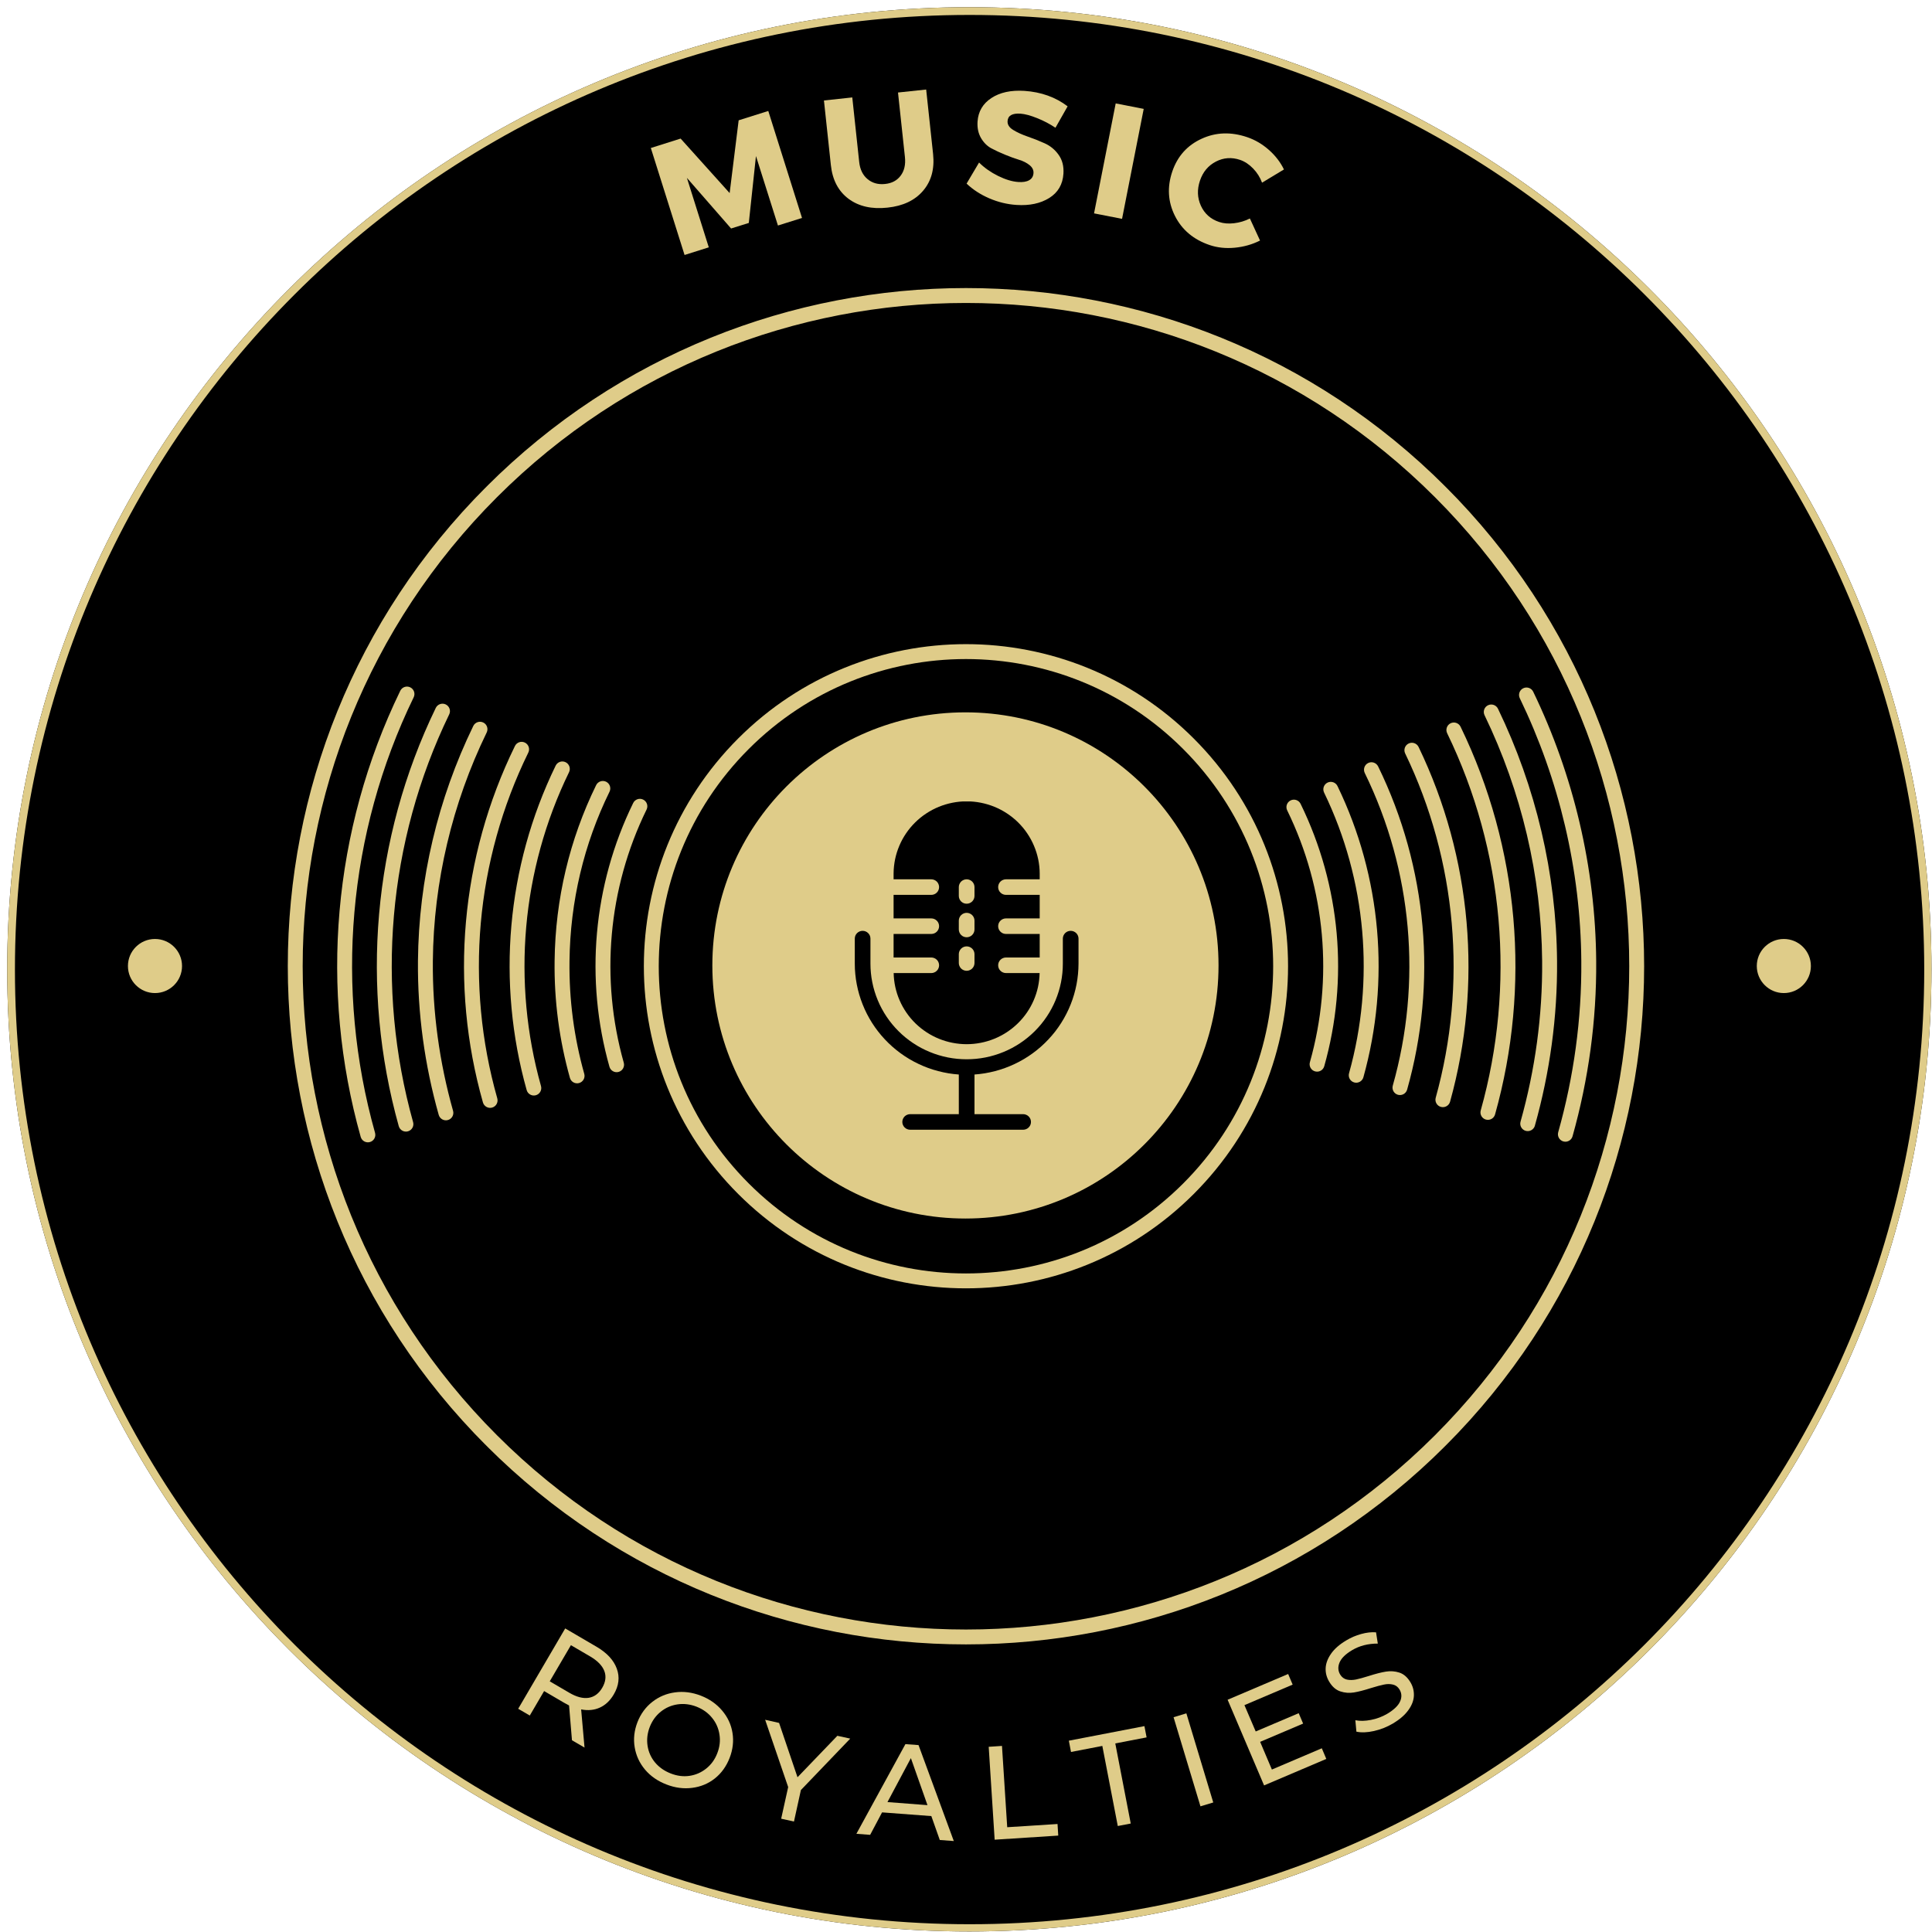 <svg xmlns="http://www.w3.org/2000/svg" xmlns:xlink="http://www.w3.org/1999/xlink" width="500" zoomAndPan="magnify" viewBox="0 0 375 375" height="500" preserveAspectRatio="xMidYMid meet" version="1.0"><defs><g/><clipPath id="2b68fec8dd"><path d="M 1.398 1.398 L 374.898 1.398 L 374.898 374.898 L 1.398 374.898 Z M 1.398 1.398 " clip-rule="nonzero"/></clipPath><clipPath id="9b25709069"><path d="M 1.398 1.398 L 374.898 1.398 L 374.898 374.898 L 1.398 374.898 Z M 1.398 1.398 " clip-rule="nonzero"/></clipPath><clipPath id="0752195c61"><path d="M 188.148 1.398 C 85.008 1.398 1.398 85.008 1.398 188.148 C 1.398 291.285 85.008 374.898 188.148 374.898 C 291.285 374.898 374.898 291.285 374.898 188.148 C 374.898 85.008 291.285 1.398 188.148 1.398 " clip-rule="nonzero"/></clipPath><clipPath id="14c849e393"><path d="M 55 55 L 320 55 L 320 320 L 55 320 Z M 55 55 " clip-rule="nonzero"/></clipPath><clipPath id="65e66c9d01"><path d="M 187.496 1.398 L 373.641 187.543 L 187.496 373.691 L 1.348 187.543 Z M 187.496 1.398 " clip-rule="nonzero"/></clipPath><clipPath id="50944e5186"><path d="M 187.496 1.398 L 373.641 187.543 L 187.496 373.691 L 1.348 187.543 Z M 187.496 1.398 " clip-rule="nonzero"/></clipPath><clipPath id="37551db96c"><path d="M 124 125 L 251 125 L 251 251 L 124 251 Z M 124 125 " clip-rule="nonzero"/></clipPath><clipPath id="74eefc272b"><path d="M 187.496 1.398 L 373.641 187.543 L 187.496 373.691 L 1.348 187.543 Z M 187.496 1.398 " clip-rule="nonzero"/></clipPath><clipPath id="be45ca60d4"><path d="M 187.496 1.398 L 373.641 187.543 L 187.496 373.691 L 1.348 187.543 Z M 187.496 1.398 " clip-rule="nonzero"/></clipPath><clipPath id="752b794e7c"><path d="M 73 136 L 88 136 L 88 220 L 73 220 Z M 73 136 " clip-rule="nonzero"/></clipPath><clipPath id="adae856ef9"><path d="M 187.496 1.398 L 373.641 187.543 L 187.496 373.691 L 1.348 187.543 Z M 187.496 1.398 " clip-rule="nonzero"/></clipPath><clipPath id="23c1291fcd"><path d="M 187.496 1.398 L 373.641 187.543 L 187.496 373.691 L 1.348 187.543 Z M 187.496 1.398 " clip-rule="nonzero"/></clipPath><clipPath id="24040c80ed"><path d="M 65 133 L 81 133 L 81 222 L 65 222 Z M 65 133 " clip-rule="nonzero"/></clipPath><clipPath id="1cff2143cf"><path d="M 187.496 1.398 L 373.641 187.543 L 187.496 373.691 L 1.348 187.543 Z M 187.496 1.398 " clip-rule="nonzero"/></clipPath><clipPath id="ff5b762fda"><path d="M 187.496 1.398 L 373.641 187.543 L 187.496 373.691 L 1.348 187.543 Z M 187.496 1.398 " clip-rule="nonzero"/></clipPath><clipPath id="615e99f776"><path d="M 115 155 L 126 155 L 126 209 L 115 209 Z M 115 155 " clip-rule="nonzero"/></clipPath><clipPath id="a1e2de5b20"><path d="M 187.496 1.398 L 373.641 187.543 L 187.496 373.691 L 1.348 187.543 Z M 187.496 1.398 " clip-rule="nonzero"/></clipPath><clipPath id="f41fff7fe7"><path d="M 187.496 1.398 L 373.641 187.543 L 187.496 373.691 L 1.348 187.543 Z M 187.496 1.398 " clip-rule="nonzero"/></clipPath><clipPath id="b9887906aa"><path d="M 90 143 L 103 143 L 103 216 L 90 216 Z M 90 143 " clip-rule="nonzero"/></clipPath><clipPath id="769adb644a"><path d="M 187.496 1.398 L 373.641 187.543 L 187.496 373.691 L 1.348 187.543 Z M 187.496 1.398 " clip-rule="nonzero"/></clipPath><clipPath id="1f56dcd429"><path d="M 187.496 1.398 L 373.641 187.543 L 187.496 373.691 L 1.348 187.543 Z M 187.496 1.398 " clip-rule="nonzero"/></clipPath><clipPath id="b781815a02"><path d="M 98 147 L 111 147 L 111 213 L 98 213 Z M 98 147 " clip-rule="nonzero"/></clipPath><clipPath id="4f323a89bb"><path d="M 187.496 1.398 L 373.641 187.543 L 187.496 373.691 L 1.348 187.543 Z M 187.496 1.398 " clip-rule="nonzero"/></clipPath><clipPath id="9b5002eab6"><path d="M 187.496 1.398 L 373.641 187.543 L 187.496 373.691 L 1.348 187.543 Z M 187.496 1.398 " clip-rule="nonzero"/></clipPath><clipPath id="485c035b46"><path d="M 107 151 L 119 151 L 119 211 L 107 211 Z M 107 151 " clip-rule="nonzero"/></clipPath><clipPath id="b03759833c"><path d="M 187.496 1.398 L 373.641 187.543 L 187.496 373.691 L 1.348 187.543 Z M 187.496 1.398 " clip-rule="nonzero"/></clipPath><clipPath id="b9cb66e146"><path d="M 187.496 1.398 L 373.641 187.543 L 187.496 373.691 L 1.348 187.543 Z M 187.496 1.398 " clip-rule="nonzero"/></clipPath><clipPath id="fc1b00ef28"><path d="M 81 140 L 95 140 L 95 218 L 81 218 Z M 81 140 " clip-rule="nonzero"/></clipPath><clipPath id="d232e9593d"><path d="M 187.496 1.398 L 373.641 187.543 L 187.496 373.691 L 1.348 187.543 Z M 187.496 1.398 " clip-rule="nonzero"/></clipPath><clipPath id="2d929df153"><path d="M 187.496 1.398 L 373.641 187.543 L 187.496 373.691 L 1.348 187.543 Z M 187.496 1.398 " clip-rule="nonzero"/></clipPath><clipPath id="644455bdd6"><path d="M 256 151 L 268 151 L 268 211 L 256 211 Z M 256 151 " clip-rule="nonzero"/></clipPath><clipPath id="a9ac57cb13"><path d="M 187.496 1.398 L 373.641 187.543 L 187.496 373.691 L 1.348 187.543 Z M 187.496 1.398 " clip-rule="nonzero"/></clipPath><clipPath id="97c50dbfc7"><path d="M 187.496 1.398 L 373.641 187.543 L 187.496 373.691 L 1.348 187.543 Z M 187.496 1.398 " clip-rule="nonzero"/></clipPath><clipPath id="445e8cc27b"><path d="M 294 133 L 310 133 L 310 222 L 294 222 Z M 294 133 " clip-rule="nonzero"/></clipPath><clipPath id="db95f969c3"><path d="M 187.496 1.398 L 373.641 187.543 L 187.496 373.691 L 1.348 187.543 Z M 187.496 1.398 " clip-rule="nonzero"/></clipPath><clipPath id="c5a7aa842c"><path d="M 187.496 1.398 L 373.641 187.543 L 187.496 373.691 L 1.348 187.543 Z M 187.496 1.398 " clip-rule="nonzero"/></clipPath><clipPath id="9d5ccbc8e5"><path d="M 280 140 L 295 140 L 295 218 L 280 218 Z M 280 140 " clip-rule="nonzero"/></clipPath><clipPath id="d76ba84301"><path d="M 187.496 1.398 L 373.641 187.543 L 187.496 373.691 L 1.348 187.543 Z M 187.496 1.398 " clip-rule="nonzero"/></clipPath><clipPath id="5aeb83622a"><path d="M 187.496 1.398 L 373.641 187.543 L 187.496 373.691 L 1.348 187.543 Z M 187.496 1.398 " clip-rule="nonzero"/></clipPath><clipPath id="22f78d2d16"><path d="M 288 136 L 303 136 L 303 220 L 288 220 Z M 288 136 " clip-rule="nonzero"/></clipPath><clipPath id="95b9216751"><path d="M 187.496 1.398 L 373.641 187.543 L 187.496 373.691 L 1.348 187.543 Z M 187.496 1.398 " clip-rule="nonzero"/></clipPath><clipPath id="c5df5cf7b9"><path d="M 187.496 1.398 L 373.641 187.543 L 187.496 373.691 L 1.348 187.543 Z M 187.496 1.398 " clip-rule="nonzero"/></clipPath><clipPath id="93aad17ac3"><path d="M 249 155 L 260 155 L 260 209 L 249 209 Z M 249 155 " clip-rule="nonzero"/></clipPath><clipPath id="dc513f34f2"><path d="M 187.496 1.398 L 373.641 187.543 L 187.496 373.691 L 1.348 187.543 Z M 187.496 1.398 " clip-rule="nonzero"/></clipPath><clipPath id="f8a65da22f"><path d="M 187.496 1.398 L 373.641 187.543 L 187.496 373.691 L 1.348 187.543 Z M 187.496 1.398 " clip-rule="nonzero"/></clipPath><clipPath id="b7f988cf8d"><path d="M 264 147 L 277 147 L 277 213 L 264 213 Z M 264 147 " clip-rule="nonzero"/></clipPath><clipPath id="5837edd70c"><path d="M 187.496 1.398 L 373.641 187.543 L 187.496 373.691 L 1.348 187.543 Z M 187.496 1.398 " clip-rule="nonzero"/></clipPath><clipPath id="514f4598be"><path d="M 187.496 1.398 L 373.641 187.543 L 187.496 373.691 L 1.348 187.543 Z M 187.496 1.398 " clip-rule="nonzero"/></clipPath><clipPath id="fc436423aa"><path d="M 272 144 L 286 144 L 286 215 L 272 215 Z M 272 144 " clip-rule="nonzero"/></clipPath><clipPath id="ccd40c133c"><path d="M 187.496 1.398 L 373.641 187.543 L 187.496 373.691 L 1.348 187.543 Z M 187.496 1.398 " clip-rule="nonzero"/></clipPath><clipPath id="ba3ef290c9"><path d="M 187.496 1.398 L 373.641 187.543 L 187.496 373.691 L 1.348 187.543 Z M 187.496 1.398 " clip-rule="nonzero"/></clipPath><clipPath id="44d2affa9d"><path d="M 138.266 138.266 L 236.516 138.266 L 236.516 236.516 L 138.266 236.516 Z M 138.266 138.266 " clip-rule="nonzero"/></clipPath><clipPath id="6c151e67f7"><path d="M 165.84 180 L 209.34 180 L 209.34 219.309 L 165.84 219.309 Z M 165.84 180 " clip-rule="nonzero"/></clipPath><clipPath id="28ae0b142c"><path d="M 173 155.559 L 202 155.559 L 202 203 L 173 203 Z M 173 155.559 " clip-rule="nonzero"/></clipPath><clipPath id="7ae3134023"><path d="M 24.832 182.254 L 35.332 182.254 L 35.332 192.754 L 24.832 192.754 Z M 24.832 182.254 " clip-rule="nonzero"/></clipPath><clipPath id="4083fe7793"><path d="M 340.992 182.254 L 351.492 182.254 L 351.492 192.754 L 340.992 192.754 Z M 340.992 182.254 " clip-rule="nonzero"/></clipPath></defs><g clip-path="url(#2b68fec8dd)"><path fill="#000000" d="M 188.148 1.398 C 85.008 1.398 1.398 85.008 1.398 188.148 C 1.398 291.285 85.008 374.898 188.148 374.898 C 291.285 374.898 374.898 291.285 374.898 188.148 C 374.898 85.008 291.285 1.398 188.148 1.398 " fill-opacity="1" fill-rule="nonzero"/></g><g clip-path="url(#9b25709069)"><g clip-path="url(#0752195c61)"><path stroke-linecap="butt" transform="matrix(0.75, 0, 0, 0.75, 1.397, 1.397)" fill="none" stroke-linejoin="miter" d="M 249.064 0.002 C 111.509 0.002 0.002 111.509 0.002 249.064 C 0.002 386.615 111.509 498.127 249.064 498.127 C 386.615 498.127 498.127 386.615 498.127 249.064 C 498.127 111.509 386.615 0.002 249.064 0.002 " stroke="#dfcc89" stroke-width="4" stroke-opacity="1" stroke-miterlimit="4"/></g></g><g clip-path="url(#14c849e393)"><g clip-path="url(#65e66c9d01)"><g clip-path="url(#50944e5186)"><path fill="#dfcc89" d="M 279.551 95.488 L 280.574 94.465 C 229.168 43.059 145.82 43.062 94.414 94.469 C 43.008 145.879 43.012 229.219 94.418 280.625 C 145.82 332.027 229.164 332.031 280.57 280.625 C 331.977 229.219 331.98 145.871 280.574 94.465 L 278.531 96.512 C 303.672 121.652 316.234 154.594 316.234 187.547 C 316.234 220.5 303.668 253.441 278.527 278.582 C 253.387 303.723 220.445 316.285 187.492 316.289 C 154.539 316.285 121.602 303.719 96.461 278.578 C 71.32 253.438 58.754 220.5 58.75 187.547 C 58.754 154.594 71.316 121.656 96.457 96.512 C 121.602 71.371 154.539 58.809 187.492 58.805 C 220.449 58.805 253.387 71.367 278.531 96.512 L 279.551 95.488 " fill-opacity="1" fill-rule="nonzero"/></g></g></g><g clip-path="url(#37551db96c)"><g clip-path="url(#74eefc272b)"><g clip-path="url(#be45ca60d4)"><path fill="#dfcc89" d="M 176.043 199 L 177.066 197.973 C 174.184 195.09 172.75 191.328 172.746 187.547 C 172.75 183.77 174.184 180.004 177.066 177.121 C 179.949 174.242 183.715 172.805 187.492 172.801 C 191.273 172.805 195.039 174.238 197.922 177.121 C 200.801 180 202.234 183.766 202.238 187.547 C 202.234 191.324 200.797 195.09 197.918 197.973 C 195.035 200.855 191.27 202.289 187.492 202.293 C 183.711 202.289 179.949 200.855 177.066 197.973 L 175.02 200.02 C 181.91 206.906 193.07 206.906 199.961 200.016 C 206.848 193.129 206.852 181.965 199.965 175.074 C 193.074 168.191 181.91 168.191 175.023 175.078 C 168.133 181.969 168.137 193.129 175.02 200.02 Z M 230.68 144.363 L 231.699 143.34 C 207.285 118.926 167.699 118.926 143.281 143.336 C 118.867 167.758 118.871 207.34 143.285 231.754 C 167.703 256.168 207.281 256.172 231.699 231.754 C 256.113 207.344 256.117 167.758 231.699 143.34 L 229.656 145.387 C 241.301 157.031 247.121 172.285 247.121 187.551 C 247.117 202.812 241.301 218.066 229.656 229.711 C 218.008 241.359 202.758 247.176 187.492 247.176 C 172.23 247.176 156.977 241.355 145.332 229.707 C 133.684 218.062 127.867 202.812 127.863 187.547 C 127.863 172.281 133.68 157.031 145.328 145.383 C 156.973 133.738 172.227 127.922 187.488 127.922 C 202.758 127.922 218.008 133.738 229.656 145.387 L 230.68 144.363 " fill-opacity="1" fill-rule="nonzero"/></g></g></g><g clip-path="url(#752b794e7c)"><g clip-path="url(#adae856ef9)"><g clip-path="url(#23c1291fcd)"><path fill="#dfcc89" d="M 84.586 137.402 C 72.312 162.754 69.91 191.773 77.398 218.586 C 77.613 219.355 78.41 219.805 79.184 219.59 C 79.949 219.371 80.398 218.578 80.184 217.809 C 72.883 191.668 75.227 163.363 87.191 138.66 C 87.539 137.941 87.238 137.078 86.52 136.73 C 85.801 136.383 84.934 136.684 84.586 137.402 " fill-opacity="1" fill-rule="nonzero"/></g></g></g><g clip-path="url(#24040c80ed)"><g clip-path="url(#1cff2143cf)"><g clip-path="url(#ff5b762fda)"><path fill="#dfcc89" d="M 77.695 134.078 C 64.551 161.148 61.973 192.074 70.012 220.672 C 70.23 221.441 71.027 221.887 71.797 221.672 C 72.566 221.457 73.012 220.66 72.797 219.887 C 64.949 191.969 67.465 161.762 80.297 135.34 C 80.645 134.621 80.348 133.762 79.629 133.41 C 78.91 133.062 78.047 133.359 77.695 134.078 " fill-opacity="1" fill-rule="nonzero"/></g></g></g><g clip-path="url(#615e99f776)"><g clip-path="url(#a1e2de5b20)"><g clip-path="url(#f41fff7fe7)"><path fill="#dfcc89" d="M 122.902 155.863 C 115.074 171.863 113.516 190.133 118.293 207.055 C 118.508 207.824 119.309 208.273 120.074 208.059 C 120.844 207.84 121.289 207.039 121.074 206.273 C 116.492 190.031 117.988 172.484 125.5 157.133 C 125.852 156.418 125.555 155.551 124.836 155.199 C 124.121 154.848 123.254 155.145 122.902 155.863 " fill-opacity="1" fill-rule="nonzero"/></g></g></g><g clip-path="url(#b9887906aa)"><g clip-path="url(#769adb644a)"><g clip-path="url(#1f56dcd429)"><path fill="#dfcc89" d="M 99.949 144.801 C 89.352 166.457 87.258 191.117 93.738 213.984 C 93.957 214.75 94.758 215.199 95.527 214.98 C 96.293 214.762 96.738 213.961 96.523 213.195 C 90.234 191.012 92.262 167.082 102.547 146.07 C 102.898 145.355 102.602 144.488 101.883 144.137 C 101.164 143.785 100.301 144.082 99.949 144.801 " fill-opacity="1" fill-rule="nonzero"/></g></g></g><g clip-path="url(#b781815a02)"><g clip-path="url(#4f323a89bb)"><g clip-path="url(#9b5002eab6)"><path fill="#dfcc89" d="M 107.852 148.613 C 98.277 168.285 96.383 190.781 102.227 211.586 C 102.441 212.352 103.238 212.801 104.008 212.586 C 104.773 212.371 105.223 211.574 105.008 210.805 C 99.355 190.676 101.191 168.902 110.453 149.879 C 110.801 149.16 110.5 148.293 109.785 147.945 C 109.066 147.594 108.199 147.895 107.852 148.613 " fill-opacity="1" fill-rule="nonzero"/></g></g></g><g clip-path="url(#485c035b46)"><g clip-path="url(#b03759833c)"><g clip-path="url(#b9cb66e146)"><path fill="#dfcc89" d="M 115.711 152.395 C 110.551 162.938 107.789 174.508 107.648 186.504 C 107.547 194.285 108.57 201.91 110.621 209.215 C 110.836 209.988 111.637 210.434 112.402 210.219 C 113.172 210.004 113.621 209.203 113.406 208.438 C 111.426 201.391 110.445 194.047 110.539 186.539 C 110.676 174.965 113.332 163.824 118.309 153.668 C 118.66 152.953 118.363 152.086 117.648 151.734 C 116.93 151.383 116.062 151.68 115.711 152.395 " fill-opacity="1" fill-rule="nonzero"/></g></g></g><g clip-path="url(#fc1b00ef28)"><g clip-path="url(#d232e9593d)"><g clip-path="url(#2d929df153)"><path fill="#dfcc89" d="M 91.867 140.906 C 85.004 155.039 81.27 170.648 81.125 186.531 C 81.035 196.68 82.43 206.738 85.156 216.398 C 85.375 217.168 86.172 217.617 86.941 217.398 C 87.711 217.184 88.156 216.383 87.941 215.617 C 85.289 206.207 83.93 196.422 84.016 186.555 C 84.156 171.113 87.789 155.918 94.469 142.168 C 94.816 141.449 94.52 140.586 93.797 140.238 C 93.078 139.891 92.219 140.188 91.867 140.906 " fill-opacity="1" fill-rule="nonzero"/></g></g></g><g clip-path="url(#644455bdd6)"><g clip-path="url(#a9ac57cb13)"><g clip-path="url(#97c50dbfc7)"><path fill="#dfcc89" d="M 264.633 209.098 C 269.844 190.422 268.16 170.234 259.605 152.574 C 259.258 151.855 258.395 151.555 257.676 151.902 C 256.953 152.254 256.656 153.117 257.004 153.836 C 265.242 170.848 266.871 190.32 261.848 208.32 C 261.633 209.09 262.082 209.887 262.855 210.102 C 263.621 210.316 264.418 209.867 264.633 209.098 " fill-opacity="1" fill-rule="nonzero"/></g></g></g><g clip-path="url(#445e8cc27b)"><g clip-path="url(#db95f969c3)"><g clip-path="url(#c5a7aa842c)"><path fill="#dfcc89" d="M 305.23 220.551 C 308.324 209.543 309.91 198.086 309.82 186.531 C 309.68 168.348 305.418 150.465 297.594 134.262 C 297.246 133.543 296.379 133.242 295.66 133.59 C 294.941 133.938 294.641 134.801 294.988 135.52 C 302.633 151.34 306.793 168.809 306.93 186.551 C 307.02 197.828 305.469 209.016 302.445 219.77 C 302.234 220.539 302.68 221.336 303.449 221.551 C 304.219 221.77 305.016 221.32 305.23 220.551 " fill-opacity="1" fill-rule="nonzero"/></g></g></g><g clip-path="url(#9d5ccbc8e5)"><g clip-path="url(#d76ba84301)"><g clip-path="url(#5aeb83622a)"><path fill="#dfcc89" d="M 290.191 216.309 C 297.16 191.453 294.91 164.602 283.496 141.055 C 283.145 140.336 282.281 140.039 281.562 140.383 C 280.848 140.734 280.543 141.598 280.891 142.316 C 292 165.219 294.188 191.348 287.41 215.527 C 287.191 216.297 287.641 217.094 288.41 217.309 C 289.18 217.523 289.977 217.078 290.191 216.309 " fill-opacity="1" fill-rule="nonzero"/></g></g></g><g clip-path="url(#22f78d2d16)"><g clip-path="url(#95b9216751)"><g clip-path="url(#c5df5cf7b9)"><path fill="#dfcc89" d="M 297.918 218.492 C 300.828 208.141 302.312 197.371 302.223 186.523 C 302.082 169.508 298.09 152.742 290.754 137.559 C 290.406 136.84 289.539 136.543 288.82 136.891 C 288.102 137.234 287.801 138.098 288.148 138.82 C 295.301 153.617 299.191 169.969 299.328 186.547 C 299.418 197.117 297.973 207.621 295.137 217.711 C 294.918 218.48 295.367 219.277 296.137 219.496 C 296.906 219.711 297.703 219.262 297.922 218.496 " fill-opacity="1" fill-rule="nonzero"/></g></g></g><g clip-path="url(#93aad17ac3)"><g clip-path="url(#dc513f34f2)"><g clip-path="url(#f8a65da22f)"><path fill="#dfcc89" d="M 257.035 206.957 C 261.789 190.109 260.242 171.992 252.445 156.023 C 252.094 155.305 251.227 155.008 250.508 155.359 C 249.789 155.711 249.492 156.574 249.844 157.293 C 257.332 172.617 258.816 190.004 254.25 206.176 C 254.031 206.938 254.48 207.738 255.25 207.953 C 256.02 208.172 256.816 207.727 257.035 206.957 " fill-opacity="1" fill-rule="nonzero"/></g></g></g><g clip-path="url(#b7f988cf8d)"><g clip-path="url(#5837edd70c)"><g clip-path="url(#514f4598be)"><path fill="#dfcc89" d="M 273.121 211.5 C 278.98 190.758 277.09 168.422 267.496 148.766 C 267.145 148.047 266.281 147.746 265.562 148.098 C 264.848 148.449 264.547 149.312 264.898 150.035 C 274.18 169.047 276.008 190.652 270.34 210.711 C 270.121 211.48 270.566 212.277 271.336 212.496 C 272.105 212.711 272.902 212.266 273.121 211.5 " fill-opacity="1" fill-rule="nonzero"/></g></g></g><g clip-path="url(#fc436423aa)"><g clip-path="url(#ccd40c133c)"><g clip-path="url(#ba3ef290c9)"><path fill="#dfcc89" d="M 281.457 213.844 C 287.773 191.098 285.711 166.484 275.348 144.988 C 275 144.27 274.137 143.965 273.418 144.312 C 272.695 144.66 272.395 145.523 272.742 146.242 C 282.801 167.094 284.805 191.004 278.672 213.066 C 278.457 213.836 278.906 214.637 279.676 214.848 C 280.445 215.059 281.242 214.609 281.457 213.844 " fill-opacity="1" fill-rule="nonzero"/></g></g></g><g clip-path="url(#44d2affa9d)"><path fill="#dfcc89" d="M 187.391 138.266 C 160.258 138.266 138.266 160.258 138.266 187.391 C 138.266 214.52 160.258 236.516 187.391 236.516 C 214.52 236.516 236.516 214.52 236.516 187.391 C 236.516 160.258 214.52 138.266 187.391 138.266 " fill-opacity="1" fill-rule="nonzero"/></g><g clip-path="url(#6c151e67f7)"><path fill="#000000" d="M 207.816 180.676 C 207.617 180.676 207.422 180.715 207.234 180.789 C 207.051 180.867 206.887 180.977 206.742 181.117 C 206.602 181.258 206.492 181.422 206.414 181.605 C 206.336 181.793 206.297 181.984 206.297 182.184 L 206.297 187.047 C 206.297 187.652 206.27 188.258 206.207 188.863 C 206.148 189.469 206.059 190.07 205.941 190.664 C 205.82 191.262 205.672 191.852 205.496 192.434 C 205.316 193.016 205.113 193.586 204.879 194.148 C 204.645 194.711 204.383 195.258 204.094 195.793 C 203.809 196.332 203.492 196.852 203.152 197.355 C 202.812 197.863 202.449 198.348 202.062 198.82 C 201.672 199.289 201.262 199.738 200.832 200.168 C 200.398 200.598 199.945 201.008 199.473 201.391 C 199 201.777 198.512 202.141 198 202.477 C 197.492 202.816 196.969 203.129 196.43 203.414 C 195.891 203.699 195.336 203.961 194.773 204.191 C 194.207 204.426 193.633 204.629 193.047 204.805 C 192.461 204.984 191.867 205.129 191.27 205.25 C 190.668 205.367 190.066 205.457 189.457 205.516 C 188.848 205.574 188.238 205.605 187.625 205.605 C 187.016 205.605 186.402 205.574 185.797 205.516 C 185.188 205.457 184.582 205.367 183.98 205.25 C 183.383 205.129 182.789 204.984 182.203 204.805 C 181.617 204.629 181.043 204.426 180.48 204.191 C 179.914 203.961 179.363 203.699 178.82 203.414 C 178.281 203.129 177.758 202.816 177.25 202.477 C 176.742 202.141 176.25 201.777 175.777 201.391 C 175.305 201.008 174.852 200.598 174.422 200.168 C 173.988 199.738 173.578 199.289 173.191 198.82 C 172.801 198.348 172.438 197.863 172.098 197.355 C 171.758 196.852 171.445 196.332 171.156 195.793 C 170.867 195.258 170.605 194.711 170.375 194.148 C 170.141 193.586 169.934 193.016 169.758 192.434 C 169.578 191.852 169.43 191.262 169.312 190.664 C 169.191 190.07 169.102 189.469 169.043 188.863 C 168.984 188.258 168.953 187.652 168.953 187.047 L 168.953 182.184 C 168.953 181.984 168.914 181.793 168.84 181.605 C 168.762 181.422 168.652 181.258 168.508 181.117 C 168.367 180.977 168.203 180.867 168.016 180.789 C 167.828 180.715 167.637 180.676 167.434 180.676 C 167.23 180.676 167.039 180.715 166.852 180.789 C 166.664 180.867 166.5 180.977 166.359 181.117 C 166.215 181.258 166.105 181.422 166.027 181.605 C 165.953 181.793 165.914 181.984 165.914 182.184 L 165.914 187.047 C 165.914 187.719 165.945 188.395 166.012 189.066 C 166.074 189.738 166.172 190.402 166.301 191.066 C 166.426 191.73 166.586 192.383 166.773 193.031 C 166.965 193.68 167.184 194.32 167.434 194.945 C 167.68 195.574 167.961 196.188 168.266 196.789 C 168.574 197.391 168.91 197.977 169.27 198.547 C 169.633 199.117 170.023 199.672 170.438 200.207 C 170.852 200.738 171.289 201.254 171.754 201.746 C 172.219 202.242 172.703 202.711 173.211 203.16 C 173.719 203.609 174.246 204.031 174.793 204.43 C 175.34 204.832 175.906 205.203 176.488 205.551 C 177.07 205.895 177.668 206.215 178.281 206.504 C 178.895 206.797 179.52 207.059 180.156 207.293 C 180.793 207.523 181.441 207.727 182.098 207.898 C 182.754 208.07 183.414 208.211 184.086 208.324 C 184.754 208.434 185.43 208.516 186.105 208.562 L 186.105 216.258 L 176.664 216.258 C 176.461 216.258 176.266 216.297 176.082 216.375 C 175.895 216.449 175.73 216.559 175.586 216.699 C 175.445 216.844 175.336 217.008 175.258 217.191 C 175.18 217.375 175.141 217.57 175.141 217.77 C 175.141 217.969 175.18 218.164 175.258 218.348 C 175.336 218.531 175.445 218.695 175.586 218.836 C 175.73 218.98 175.895 219.09 176.082 219.164 C 176.266 219.242 176.461 219.281 176.664 219.281 L 198.59 219.281 C 198.793 219.281 198.984 219.242 199.172 219.164 C 199.359 219.09 199.523 218.98 199.664 218.836 C 199.809 218.695 199.918 218.531 199.996 218.348 C 200.07 218.164 200.109 217.969 200.109 217.77 C 200.109 217.57 200.07 217.375 199.996 217.191 C 199.918 217.008 199.809 216.844 199.664 216.699 C 199.523 216.559 199.359 216.449 199.172 216.375 C 198.984 216.297 198.793 216.258 198.59 216.258 L 189.148 216.258 L 189.148 208.562 C 189.824 208.512 190.496 208.434 191.168 208.324 C 191.836 208.211 192.5 208.07 193.156 207.898 C 193.812 207.727 194.461 207.523 195.098 207.289 C 195.734 207.059 196.359 206.797 196.973 206.504 C 197.586 206.215 198.184 205.895 198.766 205.551 C 199.348 205.203 199.914 204.828 200.461 204.43 C 201.008 204.031 201.535 203.609 202.043 203.16 C 202.551 202.711 203.035 202.238 203.496 201.746 C 203.961 201.254 204.398 200.738 204.816 200.207 C 205.23 199.672 205.617 199.117 205.98 198.547 C 206.344 197.977 206.676 197.391 206.984 196.789 C 207.293 196.188 207.57 195.574 207.82 194.945 C 208.07 194.316 208.289 193.68 208.477 193.031 C 208.668 192.383 208.824 191.73 208.953 191.066 C 209.078 190.402 209.176 189.738 209.238 189.066 C 209.305 188.395 209.336 187.719 209.34 187.047 L 209.34 182.184 C 209.34 181.984 209.301 181.793 209.223 181.605 C 209.145 181.422 209.035 181.258 208.895 181.117 C 208.75 180.977 208.586 180.867 208.398 180.789 C 208.215 180.715 208.02 180.676 207.816 180.676 Z M 207.816 180.676 " fill-opacity="1" fill-rule="nonzero"/></g><g clip-path="url(#28ae0b142c)"><path fill="#000000" d="M 177.652 185.848 L 180.758 185.848 C 180.957 185.848 181.152 185.887 181.34 185.965 C 181.523 186.039 181.691 186.148 181.832 186.289 C 181.977 186.434 182.086 186.594 182.16 186.781 C 182.238 186.965 182.277 187.16 182.277 187.359 C 182.277 187.559 182.238 187.75 182.16 187.938 C 182.086 188.121 181.977 188.285 181.832 188.426 C 181.691 188.57 181.523 188.68 181.34 188.754 C 181.152 188.832 180.957 188.871 180.758 188.871 L 173.461 188.871 C 173.477 189.781 173.582 190.684 173.777 191.578 C 173.973 192.469 174.25 193.336 174.617 194.172 C 174.98 195.012 175.422 195.805 175.941 196.559 C 176.461 197.312 177.047 198.008 177.703 198.648 C 178.359 199.285 179.07 199.855 179.84 200.359 C 180.605 200.859 181.414 201.285 182.266 201.629 C 183.117 201.973 183.992 202.234 184.895 202.41 C 185.797 202.586 186.707 202.676 187.625 202.676 C 188.543 202.676 189.453 202.586 190.355 202.41 C 191.258 202.234 192.133 201.973 192.984 201.629 C 193.832 201.285 194.641 200.859 195.41 200.359 C 196.176 199.855 196.891 199.285 197.543 198.648 C 198.199 198.008 198.789 197.312 199.309 196.559 C 199.828 195.805 200.27 195.012 200.633 194.172 C 200.996 193.336 201.277 192.469 201.473 191.578 C 201.664 190.684 201.77 189.781 201.789 188.871 L 195.262 188.871 C 195.059 188.871 194.867 188.832 194.68 188.754 C 194.492 188.68 194.328 188.57 194.188 188.426 C 194.043 188.285 193.934 188.121 193.855 187.938 C 193.781 187.75 193.742 187.559 193.742 187.359 C 193.742 187.16 193.781 186.965 193.855 186.781 C 193.934 186.594 194.043 186.434 194.188 186.289 C 194.328 186.148 194.492 186.039 194.68 185.965 C 194.867 185.887 195.059 185.848 195.262 185.848 L 201.805 185.848 L 201.805 181.281 L 195.262 181.281 C 195.059 181.281 194.867 181.242 194.68 181.168 C 194.492 181.09 194.328 180.98 194.188 180.84 C 194.043 180.695 193.934 180.535 193.855 180.348 C 193.781 180.164 193.742 179.973 193.742 179.77 C 193.742 179.57 193.781 179.379 193.855 179.191 C 193.934 179.008 194.043 178.844 194.188 178.703 C 194.328 178.562 194.492 178.453 194.68 178.375 C 194.867 178.297 195.059 178.262 195.262 178.262 L 201.805 178.262 L 201.805 173.695 L 195.262 173.695 C 195.059 173.695 194.867 173.656 194.68 173.578 C 194.492 173.504 194.328 173.395 194.188 173.25 C 194.043 173.109 193.934 172.945 193.855 172.762 C 193.781 172.578 193.742 172.383 193.742 172.184 C 193.742 171.984 193.781 171.789 193.855 171.605 C 193.934 171.422 194.043 171.258 194.188 171.113 C 194.328 170.973 194.492 170.863 194.68 170.789 C 194.867 170.711 195.059 170.672 195.262 170.672 L 201.805 170.672 L 201.805 169.527 C 201.801 168.605 201.703 167.695 201.516 166.793 C 201.328 165.891 201.055 165.016 200.695 164.168 C 200.336 163.316 199.898 162.512 199.379 161.75 C 198.863 160.984 198.273 160.281 197.617 159.629 C 196.957 158.98 196.242 158.402 195.473 157.895 C 194.699 157.383 193.887 156.953 193.027 156.602 C 192.172 156.254 191.289 155.988 190.379 155.809 C 189.469 155.629 188.555 155.539 187.625 155.539 C 186.699 155.539 185.781 155.629 184.871 155.809 C 183.965 155.988 183.082 156.254 182.223 156.602 C 181.367 156.953 180.551 157.383 179.781 157.895 C 179.008 158.402 178.293 158.98 177.637 159.629 C 176.977 160.281 176.391 160.984 175.871 161.75 C 175.352 162.512 174.914 163.316 174.555 164.168 C 174.195 165.016 173.922 165.891 173.734 166.793 C 173.551 167.695 173.453 168.605 173.445 169.527 L 173.445 170.672 L 180.758 170.672 C 180.957 170.672 181.152 170.711 181.34 170.789 C 181.523 170.863 181.691 170.973 181.832 171.113 C 181.977 171.258 182.086 171.422 182.16 171.605 C 182.238 171.789 182.277 171.984 182.277 172.184 C 182.277 172.383 182.238 172.578 182.16 172.762 C 182.086 172.945 181.977 173.109 181.832 173.25 C 181.691 173.395 181.523 173.504 181.34 173.578 C 181.152 173.656 180.957 173.695 180.758 173.695 L 173.445 173.695 L 173.445 178.262 L 180.758 178.262 C 180.957 178.262 181.152 178.297 181.34 178.375 C 181.523 178.453 181.691 178.562 181.832 178.703 C 181.973 178.844 182.086 179.008 182.16 179.191 C 182.238 179.379 182.277 179.57 182.277 179.77 C 182.277 179.973 182.238 180.164 182.16 180.348 C 182.086 180.535 181.973 180.695 181.832 180.84 C 181.691 180.98 181.523 181.09 181.34 181.168 C 181.152 181.242 180.957 181.281 180.758 181.281 L 173.445 181.281 L 173.445 185.848 Z M 186.105 172.184 C 186.105 171.984 186.145 171.789 186.223 171.605 C 186.301 171.422 186.41 171.258 186.551 171.113 C 186.695 170.973 186.859 170.863 187.043 170.789 C 187.23 170.711 187.426 170.672 187.625 170.672 C 187.828 170.672 188.023 170.711 188.207 170.789 C 188.395 170.863 188.559 170.973 188.703 171.113 C 188.844 171.258 188.953 171.422 189.031 171.605 C 189.109 171.789 189.148 171.984 189.148 172.184 L 189.148 173.902 C 189.148 174.102 189.109 174.293 189.031 174.48 C 188.953 174.664 188.844 174.828 188.703 174.969 C 188.559 175.109 188.395 175.219 188.207 175.297 C 188.023 175.375 187.828 175.41 187.625 175.41 C 187.426 175.41 187.23 175.375 187.043 175.297 C 186.859 175.219 186.695 175.109 186.551 174.969 C 186.41 174.828 186.301 174.664 186.223 174.48 C 186.145 174.293 186.105 174.102 186.105 173.902 Z M 186.105 178.691 C 186.105 178.492 186.145 178.301 186.223 178.113 C 186.301 177.93 186.41 177.766 186.551 177.625 C 186.695 177.48 186.859 177.375 187.043 177.297 C 187.23 177.219 187.426 177.18 187.625 177.18 C 187.828 177.18 188.023 177.219 188.207 177.297 C 188.395 177.375 188.559 177.48 188.703 177.625 C 188.844 177.766 188.953 177.93 189.031 178.113 C 189.109 178.301 189.148 178.492 189.148 178.691 L 189.148 180.41 C 189.148 180.609 189.109 180.805 189.031 180.988 C 188.953 181.172 188.844 181.336 188.703 181.477 C 188.559 181.621 188.395 181.73 188.207 181.805 C 188.023 181.883 187.828 181.922 187.625 181.922 C 187.426 181.922 187.23 181.883 187.043 181.805 C 186.859 181.73 186.695 181.621 186.551 181.477 C 186.41 181.336 186.301 181.172 186.223 180.988 C 186.145 180.805 186.105 180.609 186.105 180.41 Z M 186.105 185.199 C 186.105 185 186.145 184.809 186.223 184.621 C 186.301 184.438 186.41 184.273 186.551 184.133 C 186.695 183.992 186.859 183.883 187.043 183.805 C 187.23 183.727 187.426 183.691 187.625 183.691 C 187.828 183.691 188.023 183.727 188.207 183.805 C 188.395 183.883 188.559 183.992 188.703 184.133 C 188.844 184.273 188.953 184.438 189.031 184.621 C 189.109 184.809 189.148 185 189.148 185.199 L 189.148 186.918 C 189.148 187.117 189.109 187.312 189.031 187.496 C 188.953 187.68 188.844 187.844 188.703 187.988 C 188.559 188.129 188.395 188.238 188.207 188.312 C 188.023 188.391 187.828 188.43 187.625 188.43 C 187.426 188.43 187.23 188.391 187.043 188.312 C 186.859 188.238 186.695 188.129 186.551 187.988 C 186.41 187.844 186.301 187.68 186.223 187.496 C 186.145 187.312 186.105 187.117 186.105 186.918 Z M 186.105 185.199 " fill-opacity="1" fill-rule="nonzero"/></g><g clip-path="url(#7ae3134023)"><path fill="#dfcc89" d="M 30.082 182.254 C 27.184 182.254 24.832 184.605 24.832 187.504 C 24.832 190.402 27.184 192.754 30.082 192.754 C 32.98 192.754 35.332 190.402 35.332 187.504 C 35.332 184.605 32.98 182.254 30.082 182.254 " fill-opacity="1" fill-rule="nonzero"/></g><g fill="#dfcc89" fill-opacity="1"><g transform="translate(130.795, 50.148)"><g><path d="M 24.875 -7.844 L 20.203 -6.375 L 15.938 -19.859 L 14.547 -6.875 L 11.109 -5.797 L 2.531 -15.625 L 6.781 -2.141 L 2.078 -0.656 L -4.469 -21.422 L 1.312 -23.25 L 10.828 -12.672 L 12.578 -26.797 L 18.328 -28.609 Z M 24.875 -7.844 "/></g></g></g><g fill="#dfcc89" fill-opacity="1"><g transform="translate(160.458, 41.316)"><g><path d="M 19.312 -23.938 L 20.656 -11.406 C 20.957 -8.531 20.312 -6.16 18.719 -4.297 C 17.133 -2.43 14.832 -1.336 11.812 -1.016 C 8.75 -0.68 6.223 -1.254 4.234 -2.734 C 2.254 -4.223 1.113 -6.406 0.812 -9.281 L -0.531 -21.812 L 4.969 -22.406 L 6.312 -9.875 C 6.469 -8.426 7.008 -7.316 7.938 -6.547 C 8.863 -5.773 10 -5.461 11.344 -5.609 C 12.656 -5.742 13.66 -6.281 14.359 -7.219 C 15.066 -8.156 15.344 -9.359 15.188 -10.828 L 13.844 -23.359 Z M 19.312 -23.938 "/></g></g></g><g fill="#dfcc89" fill-opacity="1"><g transform="translate(186.865, 38.904)"><g><path d="M 11.969 -21.266 C 15.219 -21.047 18.016 -20.047 20.359 -18.266 L 18 -14.109 C 16.914 -14.836 15.734 -15.457 14.453 -15.969 C 13.172 -16.488 12.086 -16.781 11.203 -16.844 C 9.609 -16.945 8.773 -16.469 8.703 -15.406 C 8.66 -14.727 9.02 -14.156 9.781 -13.688 C 10.539 -13.219 11.473 -12.789 12.578 -12.406 C 13.68 -12.031 14.785 -11.594 15.891 -11.094 C 16.992 -10.602 17.898 -9.859 18.609 -8.859 C 19.328 -7.859 19.641 -6.633 19.547 -5.188 C 19.41 -3.102 18.488 -1.531 16.781 -0.469 C 15.07 0.594 12.957 1.039 10.438 0.875 C 8.633 0.758 6.875 0.332 5.156 -0.406 C 3.445 -1.145 1.977 -2.098 0.75 -3.266 L 3.172 -7.359 C 4.191 -6.336 5.426 -5.469 6.875 -4.75 C 8.332 -4.039 9.641 -3.648 10.797 -3.578 C 11.68 -3.516 12.379 -3.629 12.891 -3.922 C 13.41 -4.211 13.691 -4.672 13.734 -5.297 C 13.773 -5.891 13.523 -6.406 12.984 -6.844 C 12.441 -7.289 11.754 -7.641 10.922 -7.891 C 10.086 -8.148 9.188 -8.477 8.219 -8.875 C 7.25 -9.27 6.352 -9.688 5.531 -10.125 C 4.719 -10.57 4.051 -11.242 3.531 -12.141 C 3.02 -13.035 2.801 -14.086 2.875 -15.297 C 3.008 -17.266 3.906 -18.789 5.562 -19.875 C 7.227 -20.969 9.363 -21.43 11.969 -21.266 Z M 11.969 -21.266 "/></g></g></g><g fill="#dfcc89" fill-opacity="1"><g transform="translate(210.228, 40.995)"><g><path d="M 7.562 1.484 L 2.125 0.422 L 6.328 -20.922 L 11.766 -19.859 Z M 7.562 1.484 "/></g></g></g><g fill="#dfcc89" fill-opacity="1"><g transform="translate(223.322, 43.409)"><g><path d="M 18.766 -16.781 C 20.297 -16.258 21.695 -15.438 22.969 -14.312 C 24.238 -13.188 25.211 -11.922 25.891 -10.516 L 21.641 -7.953 C 21.254 -8.992 20.676 -9.91 19.906 -10.703 C 19.133 -11.504 18.289 -12.062 17.375 -12.375 C 15.738 -12.926 14.176 -12.816 12.688 -12.047 C 11.195 -11.273 10.164 -10.047 9.594 -8.359 C 9.008 -6.629 9.07 -4.992 9.781 -3.453 C 10.488 -1.922 11.66 -0.879 13.297 -0.328 C 14.148 -0.035 15.113 0.047 16.188 -0.078 C 17.27 -0.203 18.301 -0.508 19.281 -1 L 21.25 3.281 C 19.738 4.039 18.102 4.504 16.344 4.672 C 14.594 4.836 12.969 4.664 11.469 4.156 C 8.352 3.102 6.109 1.219 4.734 -1.5 C 3.367 -4.227 3.195 -7.102 4.219 -10.125 C 5.227 -13.082 7.117 -15.195 9.891 -16.469 C 12.66 -17.75 15.617 -17.852 18.766 -16.781 Z M 18.766 -16.781 "/></g></g></g><g fill="#dfcc89" fill-opacity="1"><g transform="translate(98.253, 330.312)"><g><path d="M 12.766 7.469 L 12.203 0.719 C 11.773 0.5 11.441 0.316 11.203 0.172 L 7.359 -2.078 L 4.578 2.672 L 2.328 1.359 L 11.453 -14.234 L 17.547 -10.672 C 19.566 -9.484 20.875 -8.066 21.469 -6.422 C 22.07 -4.785 21.875 -3.117 20.875 -1.422 C 20.164 -0.211 19.27 0.633 18.188 1.125 C 17.102 1.625 15.891 1.742 14.547 1.484 L 15.203 8.891 Z M 12.219 -1.766 C 13.633 -0.93 14.895 -0.598 16 -0.766 C 17.102 -0.941 17.984 -1.594 18.641 -2.719 C 19.305 -3.852 19.441 -4.938 19.047 -5.969 C 18.648 -7.008 17.742 -7.945 16.328 -8.781 L 12.562 -10.984 L 8.453 -3.969 Z M 12.219 -1.766 "/></g></g></g><g fill="#dfcc89" fill-opacity="1"><g transform="translate(119.302, 342.254)"><g><path d="M 10.047 4.109 C 8.348 3.453 6.961 2.488 5.891 1.219 C 4.828 -0.051 4.16 -1.492 3.891 -3.109 C 3.617 -4.723 3.797 -6.344 4.422 -7.969 C 5.055 -9.594 6.02 -10.91 7.312 -11.922 C 8.602 -12.93 10.07 -13.547 11.719 -13.766 C 13.363 -13.992 15.035 -13.781 16.734 -13.125 C 18.422 -12.469 19.801 -11.5 20.875 -10.219 C 21.957 -8.938 22.625 -7.492 22.875 -5.891 C 23.133 -4.285 22.945 -2.664 22.312 -1.031 C 21.676 0.602 20.723 1.926 19.453 2.938 C 18.18 3.945 16.719 4.555 15.062 4.766 C 13.406 4.984 11.734 4.766 10.047 4.109 Z M 10.875 1.969 C 12.113 2.457 13.332 2.613 14.531 2.438 C 15.738 2.258 16.82 1.785 17.781 1.016 C 18.738 0.254 19.453 -0.734 19.922 -1.953 C 20.398 -3.172 20.539 -4.383 20.344 -5.594 C 20.156 -6.812 19.676 -7.891 18.906 -8.828 C 18.145 -9.773 17.145 -10.492 15.906 -10.984 C 14.676 -11.461 13.445 -11.613 12.219 -11.438 C 11 -11.258 9.91 -10.785 8.953 -10.016 C 8.004 -9.254 7.289 -8.266 6.812 -7.047 C 6.344 -5.828 6.203 -4.609 6.391 -3.391 C 6.578 -2.18 7.062 -1.102 7.844 -0.156 C 8.633 0.781 9.645 1.488 10.875 1.969 Z M 10.875 1.969 "/></g></g></g><g fill="#dfcc89" fill-opacity="1"><g transform="translate(144.718, 351.479)"><g><path d="M 10.734 -4.031 L 9.391 2.078 L 6.906 1.531 L 8.266 -4.609 L 3.797 -17.672 L 6.5 -17.062 L 10.078 -6.516 L 17.812 -14.562 L 20.312 -14.016 Z M 10.734 -4.031 "/></g></g></g><g fill="#dfcc89" fill-opacity="1"><g transform="translate(166.256, 355.939)"><g><path d="M 14.516 -3.438 L 4.953 -4.156 L 2.641 0.203 L -0.031 0 L 9.484 -17.406 L 12.031 -17.219 L 18.875 1.406 L 16.156 1.203 Z M 13.766 -5.562 L 10.547 -14.688 L 6 -6.156 Z M 13.766 -5.562 "/></g></g></g><g fill="#dfcc89" fill-opacity="1"><g transform="translate(190.359, 357.256)"><g><path d="M 1.547 -18.203 L 4.125 -18.375 L 5.141 -2.594 L 14.906 -3.219 L 15.047 -0.969 L 2.703 -0.172 Z M 1.547 -18.203 "/></g></g></g><g fill="#dfcc89" fill-opacity="1"><g transform="translate(210.773, 355.617)"><g><path d="M 3.188 -16.734 L -2.891 -15.562 L -3.312 -17.75 L 11.359 -20.578 L 11.781 -18.391 L 5.703 -17.219 L 8.703 -1.672 L 6.188 -1.188 Z M 3.188 -16.734 "/></g></g></g><g fill="#dfcc89" fill-opacity="1"><g transform="translate(230.414, 351.389)"><g><path d="M -2.625 -18.078 L -0.141 -18.828 L 5.078 -1.531 L 2.594 -0.781 Z M -2.625 -18.078 "/></g></g></g><g fill="#dfcc89" fill-opacity="1"><g transform="translate(242.873, 347.608)"><g><path d="M 13.688 -8.266 L 14.562 -6.203 L 2.484 -1.062 L -4.594 -17.688 L 7.156 -22.688 L 8.031 -20.625 L -1.328 -16.641 L 0.859 -11.531 L 9.203 -15.078 L 10.062 -13.062 L 1.719 -9.516 L 4 -4.141 Z M 13.688 -8.266 "/></g></g></g><g fill="#dfcc89" fill-opacity="1"><g transform="translate(263.433, 338.427)"><g><path d="M 6.953 -3.906 C 5.785 -3.219 4.551 -2.727 3.25 -2.438 C 1.945 -2.145 0.812 -2.102 -0.156 -2.312 L -0.359 -4.531 C 0.535 -4.352 1.547 -4.375 2.672 -4.594 C 3.797 -4.812 4.848 -5.207 5.828 -5.781 C 7.117 -6.551 7.945 -7.344 8.312 -8.156 C 8.688 -8.977 8.656 -9.754 8.219 -10.484 C 7.906 -11.004 7.477 -11.328 6.938 -11.453 C 6.395 -11.586 5.812 -11.586 5.188 -11.453 C 4.57 -11.328 3.738 -11.102 2.688 -10.781 C 1.352 -10.352 0.242 -10.066 -0.641 -9.922 C -1.523 -9.773 -2.398 -9.844 -3.266 -10.125 C -4.129 -10.406 -4.852 -11.035 -5.438 -12.016 C -5.938 -12.848 -6.164 -13.723 -6.125 -14.641 C -6.082 -15.566 -5.734 -16.5 -5.078 -17.438 C -4.43 -18.375 -3.453 -19.234 -2.141 -20.016 C -1.234 -20.566 -0.266 -20.984 0.766 -21.266 C 1.797 -21.555 2.758 -21.664 3.656 -21.594 L 4 -19.406 C 3.094 -19.414 2.207 -19.312 1.344 -19.094 C 0.488 -18.875 -0.289 -18.551 -1 -18.125 C -2.258 -17.375 -3.066 -16.582 -3.422 -15.75 C -3.773 -14.914 -3.738 -14.133 -3.312 -13.406 C -2.988 -12.875 -2.551 -12.547 -2 -12.422 C -1.457 -12.305 -0.867 -12.312 -0.234 -12.438 C 0.398 -12.57 1.234 -12.801 2.266 -13.125 C 3.598 -13.551 4.703 -13.832 5.578 -13.969 C 6.461 -14.113 7.328 -14.051 8.172 -13.781 C 9.023 -13.508 9.742 -12.883 10.328 -11.906 C 10.816 -11.094 11.039 -10.219 11 -9.281 C 10.957 -8.344 10.598 -7.41 9.922 -6.484 C 9.254 -5.555 8.266 -4.695 6.953 -3.906 Z M 6.953 -3.906 "/></g></g></g><g clip-path="url(#4083fe7793)"><path fill="#dfcc89" d="M 346.242 182.254 C 343.344 182.254 340.992 184.605 340.992 187.504 C 340.992 190.402 343.344 192.754 346.242 192.754 C 349.141 192.754 351.492 190.402 351.492 187.504 C 351.492 184.605 349.141 182.254 346.242 182.254 " fill-opacity="1" fill-rule="nonzero"/></g></svg>